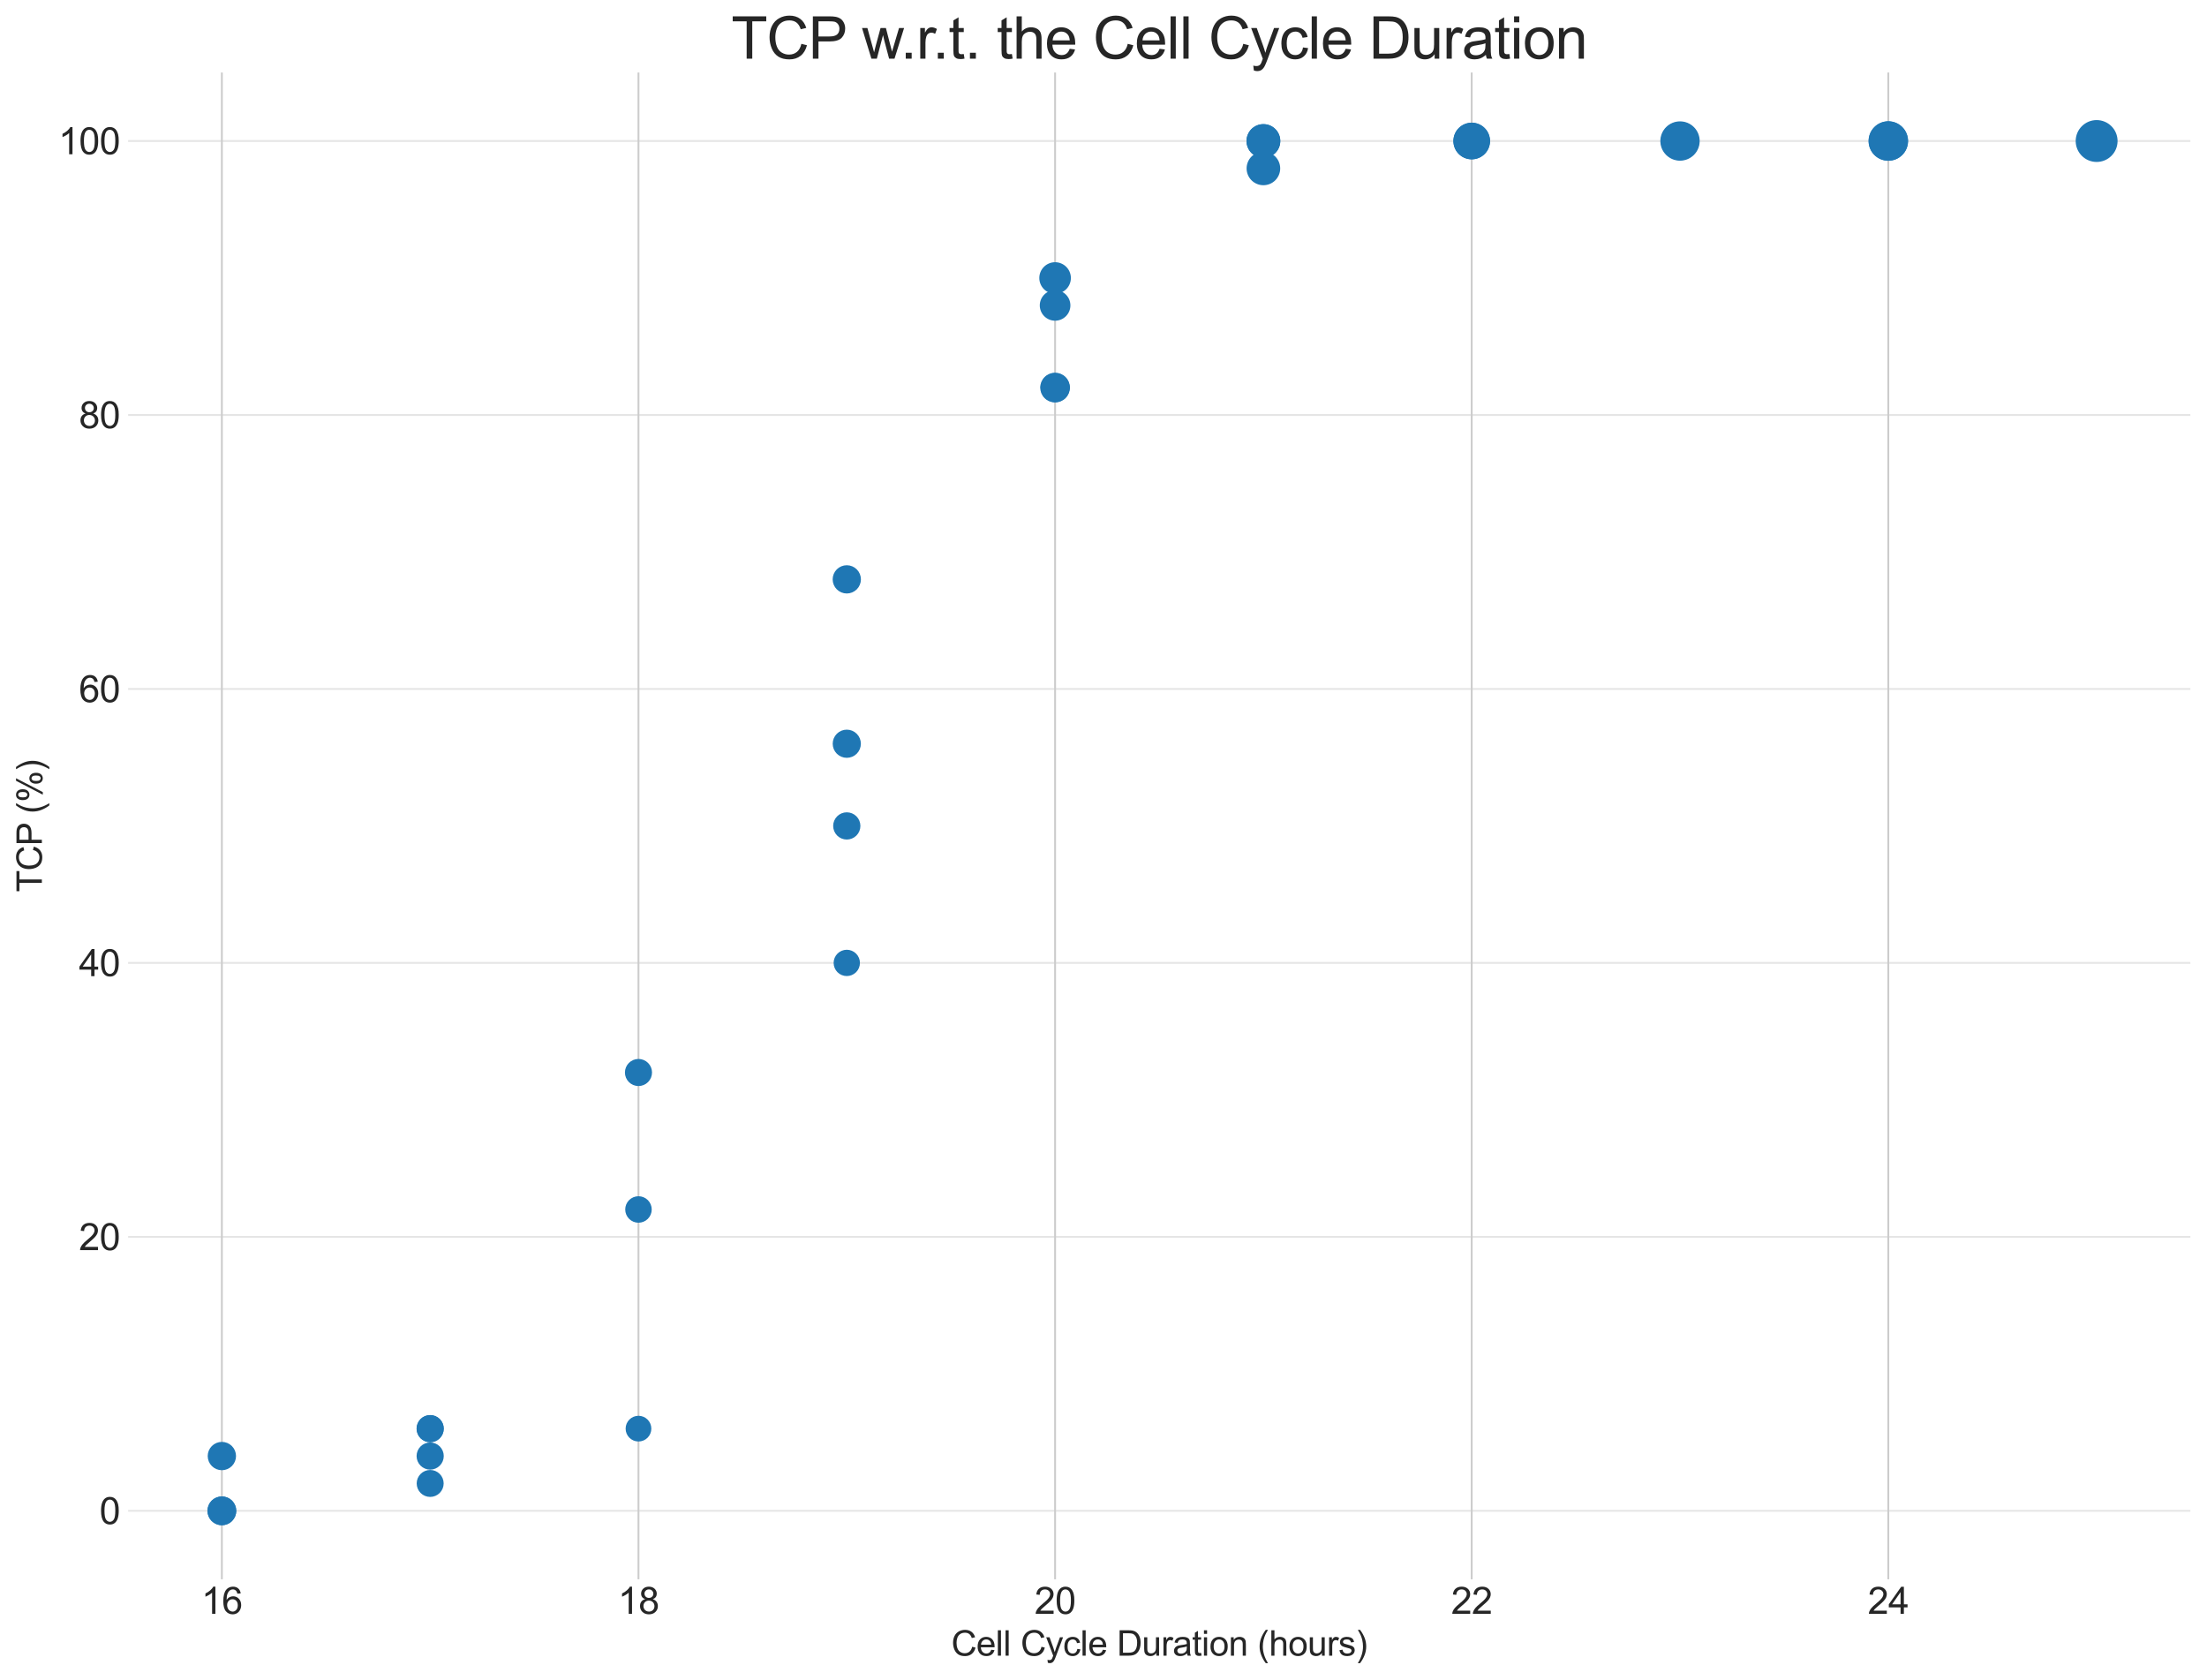 <?xml version="1.0" encoding="utf-8" standalone="no"?>
<!DOCTYPE svg PUBLIC "-//W3C//DTD SVG 1.1//EN"
  "http://www.w3.org/Graphics/SVG/1.1/DTD/svg11.dtd">
<svg xmlns:xlink="http://www.w3.org/1999/xlink" width="955.469pt" height="727.128pt" viewBox="0 0 955.469 727.128" xmlns="http://www.w3.org/2000/svg" version="1.1">
 <defs>
  <style type="text/css">*{stroke-linejoin: round; stroke-linecap: butt}</style>
 </defs>
 <g id="figure_1">
  <g id="patch_1">
   <path d="M 0 727.128 
L 955.469 727.128 
L 955.469 0 
L 0 0 
z
" style="fill: #ffffff"/>
  </g>
  <g id="axes_1">
   <g id="patch_2">
    <path d="M 55.469 683.719 
L 948.269 683.719 
L 948.269 31.399 
L 55.469 31.399 
z
" style="fill: #ffffff"/>
   </g>
   <g id="matplotlib.axis_1">
    <g id="xtick_1">
     <g id="line2d_1">
      <path d="M 96.051 683.719 
L 96.051 31.399 
" clip-path="url(#p9b04e975a0)" style="fill: none; stroke: #cccccc; stroke-width: 0.8; stroke-linecap: round"/>
     </g>
     <g id="line2d_2"/>
     <g id="text_1">
      <!-- 16 -->
      <g style="fill: #262626" transform="translate(87.153 698.672)scale(0.16 -0.16)">
       <defs>
        <path id="ArialMT-31" d="M 2384 0 
L 1822 0 
L 1822 3584 
Q 1619 3391 1289 3197 
Q 959 3003 697 2906 
L 697 3450 
Q 1169 3672 1522 3987 
Q 1875 4303 2022 4600 
L 2384 4600 
L 2384 0 
z
" transform="scale(0.016)"/>
        <path id="ArialMT-36" d="M 3184 3459 
L 2625 3416 
Q 2550 3747 2413 3897 
Q 2184 4138 1850 4138 
Q 1581 4138 1378 3988 
Q 1113 3794 959 3422 
Q 806 3050 800 2363 
Q 1003 2672 1297 2822 
Q 1591 2972 1913 2972 
Q 2475 2972 2870 2558 
Q 3266 2144 3266 1488 
Q 3266 1056 3080 686 
Q 2894 316 2569 119 
Q 2244 -78 1831 -78 
Q 1128 -78 684 439 
Q 241 956 241 2144 
Q 241 3472 731 4075 
Q 1159 4600 1884 4600 
Q 2425 4600 2770 4297 
Q 3116 3994 3184 3459 
z
M 888 1484 
Q 888 1194 1011 928 
Q 1134 663 1356 523 
Q 1578 384 1822 384 
Q 2178 384 2434 671 
Q 2691 959 2691 1453 
Q 2691 1928 2437 2201 
Q 2184 2475 1800 2475 
Q 1419 2475 1153 2201 
Q 888 1928 888 1484 
z
" transform="scale(0.016)"/>
       </defs>
       <use xlink:href="#ArialMT-31"/>
       <use xlink:href="#ArialMT-36" x="55.615"/>
      </g>
     </g>
    </g>
    <g id="xtick_2">
     <g id="line2d_3">
      <path d="M 276.415 683.719 
L 276.415 31.399 
" clip-path="url(#p9b04e975a0)" style="fill: none; stroke: #cccccc; stroke-width: 0.8; stroke-linecap: round"/>
     </g>
     <g id="line2d_4"/>
     <g id="text_2">
      <!-- 18 -->
      <g style="fill: #262626" transform="translate(267.517 698.672)scale(0.16 -0.16)">
       <defs>
        <path id="ArialMT-38" d="M 1131 2484 
Q 781 2613 612 2850 
Q 444 3088 444 3419 
Q 444 3919 803 4259 
Q 1163 4600 1759 4600 
Q 2359 4600 2725 4251 
Q 3091 3903 3091 3403 
Q 3091 3084 2923 2848 
Q 2756 2613 2416 2484 
Q 2838 2347 3058 2040 
Q 3278 1734 3278 1309 
Q 3278 722 2862 322 
Q 2447 -78 1769 -78 
Q 1091 -78 675 323 
Q 259 725 259 1325 
Q 259 1772 486 2073 
Q 713 2375 1131 2484 
z
M 1019 3438 
Q 1019 3113 1228 2906 
Q 1438 2700 1772 2700 
Q 2097 2700 2305 2904 
Q 2513 3109 2513 3406 
Q 2513 3716 2298 3927 
Q 2084 4138 1766 4138 
Q 1444 4138 1231 3931 
Q 1019 3725 1019 3438 
z
M 838 1322 
Q 838 1081 952 856 
Q 1066 631 1291 507 
Q 1516 384 1775 384 
Q 2178 384 2440 643 
Q 2703 903 2703 1303 
Q 2703 1709 2433 1975 
Q 2163 2241 1756 2241 
Q 1359 2241 1098 1978 
Q 838 1716 838 1322 
z
" transform="scale(0.016)"/>
       </defs>
       <use xlink:href="#ArialMT-31"/>
       <use xlink:href="#ArialMT-38" x="55.615"/>
      </g>
     </g>
    </g>
    <g id="xtick_3">
     <g id="line2d_5">
      <path d="M 456.778 683.719 
L 456.778 31.399 
" clip-path="url(#p9b04e975a0)" style="fill: none; stroke: #cccccc; stroke-width: 0.8; stroke-linecap: round"/>
     </g>
     <g id="line2d_6"/>
     <g id="text_3">
      <!-- 20 -->
      <g style="fill: #262626" transform="translate(447.881 698.672)scale(0.16 -0.16)">
       <defs>
        <path id="ArialMT-32" d="M 3222 541 
L 3222 0 
L 194 0 
Q 188 203 259 391 
Q 375 700 629 1000 
Q 884 1300 1366 1694 
Q 2113 2306 2375 2664 
Q 2638 3022 2638 3341 
Q 2638 3675 2398 3904 
Q 2159 4134 1775 4134 
Q 1369 4134 1125 3890 
Q 881 3647 878 3216 
L 300 3275 
Q 359 3922 746 4261 
Q 1134 4600 1788 4600 
Q 2447 4600 2831 4234 
Q 3216 3869 3216 3328 
Q 3216 3053 3103 2787 
Q 2991 2522 2730 2228 
Q 2469 1934 1863 1422 
Q 1356 997 1212 845 
Q 1069 694 975 541 
L 3222 541 
z
" transform="scale(0.016)"/>
        <path id="ArialMT-30" d="M 266 2259 
Q 266 3072 433 3567 
Q 600 4063 929 4331 
Q 1259 4600 1759 4600 
Q 2128 4600 2406 4451 
Q 2684 4303 2865 4023 
Q 3047 3744 3150 3342 
Q 3253 2941 3253 2259 
Q 3253 1453 3087 958 
Q 2922 463 2592 192 
Q 2263 -78 1759 -78 
Q 1097 -78 719 397 
Q 266 969 266 2259 
z
M 844 2259 
Q 844 1131 1108 757 
Q 1372 384 1759 384 
Q 2147 384 2411 759 
Q 2675 1134 2675 2259 
Q 2675 3391 2411 3762 
Q 2147 4134 1753 4134 
Q 1366 4134 1134 3806 
Q 844 3388 844 2259 
z
" transform="scale(0.016)"/>
       </defs>
       <use xlink:href="#ArialMT-32"/>
       <use xlink:href="#ArialMT-30" x="55.615"/>
      </g>
     </g>
    </g>
    <g id="xtick_4">
     <g id="line2d_7">
      <path d="M 637.142 683.719 
L 637.142 31.399 
" clip-path="url(#p9b04e975a0)" style="fill: none; stroke: #cccccc; stroke-width: 0.8; stroke-linecap: round"/>
     </g>
     <g id="line2d_8"/>
     <g id="text_4">
      <!-- 22 -->
      <g style="fill: #262626" transform="translate(628.244 698.672)scale(0.16 -0.16)">
       <use xlink:href="#ArialMT-32"/>
       <use xlink:href="#ArialMT-32" x="55.615"/>
      </g>
     </g>
    </g>
    <g id="xtick_5">
     <g id="line2d_9">
      <path d="M 817.505 683.719 
L 817.505 31.399 
" clip-path="url(#p9b04e975a0)" style="fill: none; stroke: #cccccc; stroke-width: 0.8; stroke-linecap: round"/>
     </g>
     <g id="line2d_10"/>
     <g id="text_5">
      <!-- 24 -->
      <g style="fill: #262626" transform="translate(808.608 698.672)scale(0.16 -0.16)">
       <defs>
        <path id="ArialMT-34" d="M 2069 0 
L 2069 1097 
L 81 1097 
L 81 1613 
L 2172 4581 
L 2631 4581 
L 2631 1613 
L 3250 1613 
L 3250 1097 
L 2631 1097 
L 2631 0 
L 2069 0 
z
M 2069 1613 
L 2069 3678 
L 634 1613 
L 2069 1613 
z
" transform="scale(0.016)"/>
       </defs>
       <use xlink:href="#ArialMT-32"/>
       <use xlink:href="#ArialMT-34" x="55.615"/>
      </g>
     </g>
    </g>
    <g id="text_6">
     <!-- Cell Cycle Duration (hours) -->
     <g style="fill: #262626" transform="translate(411.844 716.771)scale(0.15 -0.15)">
      <defs>
       <path id="ArialMT-43" d="M 3763 1606 
L 4369 1453 
Q 4178 706 3683 314 
Q 3188 -78 2472 -78 
Q 1731 -78 1267 223 
Q 803 525 561 1097 
Q 319 1669 319 2325 
Q 319 3041 592 3573 
Q 866 4106 1370 4382 
Q 1875 4659 2481 4659 
Q 3169 4659 3637 4309 
Q 4106 3959 4291 3325 
L 3694 3184 
Q 3534 3684 3231 3912 
Q 2928 4141 2469 4141 
Q 1941 4141 1586 3887 
Q 1231 3634 1087 3207 
Q 944 2781 944 2328 
Q 944 1744 1114 1308 
Q 1284 872 1643 656 
Q 2003 441 2422 441 
Q 2931 441 3284 734 
Q 3638 1028 3763 1606 
z
" transform="scale(0.016)"/>
       <path id="ArialMT-65" d="M 2694 1069 
L 3275 997 
Q 3138 488 2766 206 
Q 2394 -75 1816 -75 
Q 1088 -75 661 373 
Q 234 822 234 1631 
Q 234 2469 665 2931 
Q 1097 3394 1784 3394 
Q 2450 3394 2872 2941 
Q 3294 2488 3294 1666 
Q 3294 1616 3291 1516 
L 816 1516 
Q 847 969 1125 678 
Q 1403 388 1819 388 
Q 2128 388 2347 550 
Q 2566 713 2694 1069 
z
M 847 1978 
L 2700 1978 
Q 2663 2397 2488 2606 
Q 2219 2931 1791 2931 
Q 1403 2931 1139 2672 
Q 875 2413 847 1978 
z
" transform="scale(0.016)"/>
       <path id="ArialMT-6c" d="M 409 0 
L 409 4581 
L 972 4581 
L 972 0 
L 409 0 
z
" transform="scale(0.016)"/>
       <path id="ArialMT-20" transform="scale(0.016)"/>
       <path id="ArialMT-79" d="M 397 -1278 
L 334 -750 
Q 519 -800 656 -800 
Q 844 -800 956 -737 
Q 1069 -675 1141 -563 
Q 1194 -478 1313 -144 
Q 1328 -97 1363 -6 
L 103 3319 
L 709 3319 
L 1400 1397 
Q 1534 1031 1641 628 
Q 1738 1016 1872 1384 
L 2581 3319 
L 3144 3319 
L 1881 -56 
Q 1678 -603 1566 -809 
Q 1416 -1088 1222 -1217 
Q 1028 -1347 759 -1347 
Q 597 -1347 397 -1278 
z
" transform="scale(0.016)"/>
       <path id="ArialMT-63" d="M 2588 1216 
L 3141 1144 
Q 3050 572 2676 248 
Q 2303 -75 1759 -75 
Q 1078 -75 664 370 
Q 250 816 250 1647 
Q 250 2184 428 2587 
Q 606 2991 970 3192 
Q 1334 3394 1763 3394 
Q 2303 3394 2647 3120 
Q 2991 2847 3088 2344 
L 2541 2259 
Q 2463 2594 2264 2762 
Q 2066 2931 1784 2931 
Q 1359 2931 1093 2626 
Q 828 2322 828 1663 
Q 828 994 1084 691 
Q 1341 388 1753 388 
Q 2084 388 2306 591 
Q 2528 794 2588 1216 
z
" transform="scale(0.016)"/>
       <path id="ArialMT-44" d="M 494 0 
L 494 4581 
L 2072 4581 
Q 2606 4581 2888 4516 
Q 3281 4425 3559 4188 
Q 3922 3881 4101 3404 
Q 4281 2928 4281 2316 
Q 4281 1794 4159 1391 
Q 4038 988 3847 723 
Q 3656 459 3429 307 
Q 3203 156 2883 78 
Q 2563 0 2147 0 
L 494 0 
z
M 1100 541 
L 2078 541 
Q 2531 541 2789 625 
Q 3047 709 3200 863 
Q 3416 1078 3536 1442 
Q 3656 1806 3656 2325 
Q 3656 3044 3420 3430 
Q 3184 3816 2847 3947 
Q 2603 4041 2063 4041 
L 1100 4041 
L 1100 541 
z
" transform="scale(0.016)"/>
       <path id="ArialMT-75" d="M 2597 0 
L 2597 488 
Q 2209 -75 1544 -75 
Q 1250 -75 995 37 
Q 741 150 617 320 
Q 494 491 444 738 
Q 409 903 409 1263 
L 409 3319 
L 972 3319 
L 972 1478 
Q 972 1038 1006 884 
Q 1059 663 1231 536 
Q 1403 409 1656 409 
Q 1909 409 2131 539 
Q 2353 669 2445 892 
Q 2538 1116 2538 1541 
L 2538 3319 
L 3100 3319 
L 3100 0 
L 2597 0 
z
" transform="scale(0.016)"/>
       <path id="ArialMT-72" d="M 416 0 
L 416 3319 
L 922 3319 
L 922 2816 
Q 1116 3169 1280 3281 
Q 1444 3394 1641 3394 
Q 1925 3394 2219 3213 
L 2025 2691 
Q 1819 2813 1613 2813 
Q 1428 2813 1281 2702 
Q 1134 2591 1072 2394 
Q 978 2094 978 1738 
L 978 0 
L 416 0 
z
" transform="scale(0.016)"/>
       <path id="ArialMT-61" d="M 2588 409 
Q 2275 144 1986 34 
Q 1697 -75 1366 -75 
Q 819 -75 525 192 
Q 231 459 231 875 
Q 231 1119 342 1320 
Q 453 1522 633 1644 
Q 813 1766 1038 1828 
Q 1203 1872 1538 1913 
Q 2219 1994 2541 2106 
Q 2544 2222 2544 2253 
Q 2544 2597 2384 2738 
Q 2169 2928 1744 2928 
Q 1347 2928 1158 2789 
Q 969 2650 878 2297 
L 328 2372 
Q 403 2725 575 2942 
Q 747 3159 1072 3276 
Q 1397 3394 1825 3394 
Q 2250 3394 2515 3294 
Q 2781 3194 2906 3042 
Q 3031 2891 3081 2659 
Q 3109 2516 3109 2141 
L 3109 1391 
Q 3109 606 3145 398 
Q 3181 191 3288 0 
L 2700 0 
Q 2613 175 2588 409 
z
M 2541 1666 
Q 2234 1541 1622 1453 
Q 1275 1403 1131 1340 
Q 988 1278 909 1158 
Q 831 1038 831 891 
Q 831 666 1001 516 
Q 1172 366 1500 366 
Q 1825 366 2078 508 
Q 2331 650 2450 897 
Q 2541 1088 2541 1459 
L 2541 1666 
z
" transform="scale(0.016)"/>
       <path id="ArialMT-74" d="M 1650 503 
L 1731 6 
Q 1494 -44 1306 -44 
Q 1000 -44 831 53 
Q 663 150 594 308 
Q 525 466 525 972 
L 525 2881 
L 113 2881 
L 113 3319 
L 525 3319 
L 525 4141 
L 1084 4478 
L 1084 3319 
L 1650 3319 
L 1650 2881 
L 1084 2881 
L 1084 941 
Q 1084 700 1114 631 
Q 1144 563 1211 522 
Q 1278 481 1403 481 
Q 1497 481 1650 503 
z
" transform="scale(0.016)"/>
       <path id="ArialMT-69" d="M 425 3934 
L 425 4581 
L 988 4581 
L 988 3934 
L 425 3934 
z
M 425 0 
L 425 3319 
L 988 3319 
L 988 0 
L 425 0 
z
" transform="scale(0.016)"/>
       <path id="ArialMT-6f" d="M 213 1659 
Q 213 2581 725 3025 
Q 1153 3394 1769 3394 
Q 2453 3394 2887 2945 
Q 3322 2497 3322 1706 
Q 3322 1066 3130 698 
Q 2938 331 2570 128 
Q 2203 -75 1769 -75 
Q 1072 -75 642 372 
Q 213 819 213 1659 
z
M 791 1659 
Q 791 1022 1069 705 
Q 1347 388 1769 388 
Q 2188 388 2466 706 
Q 2744 1025 2744 1678 
Q 2744 2294 2464 2611 
Q 2184 2928 1769 2928 
Q 1347 2928 1069 2612 
Q 791 2297 791 1659 
z
" transform="scale(0.016)"/>
       <path id="ArialMT-6e" d="M 422 0 
L 422 3319 
L 928 3319 
L 928 2847 
Q 1294 3394 1984 3394 
Q 2284 3394 2536 3286 
Q 2788 3178 2913 3003 
Q 3038 2828 3088 2588 
Q 3119 2431 3119 2041 
L 3119 0 
L 2556 0 
L 2556 2019 
Q 2556 2363 2490 2533 
Q 2425 2703 2258 2804 
Q 2091 2906 1866 2906 
Q 1506 2906 1245 2678 
Q 984 2450 984 1813 
L 984 0 
L 422 0 
z
" transform="scale(0.016)"/>
       <path id="ArialMT-28" d="M 1497 -1347 
Q 1031 -759 709 28 
Q 388 816 388 1659 
Q 388 2403 628 3084 
Q 909 3875 1497 4659 
L 1900 4659 
Q 1522 4009 1400 3731 
Q 1209 3300 1100 2831 
Q 966 2247 966 1656 
Q 966 153 1900 -1347 
L 1497 -1347 
z
" transform="scale(0.016)"/>
       <path id="ArialMT-68" d="M 422 0 
L 422 4581 
L 984 4581 
L 984 2938 
Q 1378 3394 1978 3394 
Q 2347 3394 2619 3248 
Q 2891 3103 3008 2847 
Q 3125 2591 3125 2103 
L 3125 0 
L 2563 0 
L 2563 2103 
Q 2563 2525 2380 2717 
Q 2197 2909 1863 2909 
Q 1613 2909 1392 2779 
Q 1172 2650 1078 2428 
Q 984 2206 984 1816 
L 984 0 
L 422 0 
z
" transform="scale(0.016)"/>
       <path id="ArialMT-73" d="M 197 991 
L 753 1078 
Q 800 744 1014 566 
Q 1228 388 1613 388 
Q 2000 388 2187 545 
Q 2375 703 2375 916 
Q 2375 1106 2209 1216 
Q 2094 1291 1634 1406 
Q 1016 1563 777 1677 
Q 538 1791 414 1992 
Q 291 2194 291 2438 
Q 291 2659 392 2848 
Q 494 3038 669 3163 
Q 800 3259 1026 3326 
Q 1253 3394 1513 3394 
Q 1903 3394 2198 3281 
Q 2494 3169 2634 2976 
Q 2775 2784 2828 2463 
L 2278 2388 
Q 2241 2644 2061 2787 
Q 1881 2931 1553 2931 
Q 1166 2931 1000 2803 
Q 834 2675 834 2503 
Q 834 2394 903 2306 
Q 972 2216 1119 2156 
Q 1203 2125 1616 2013 
Q 2213 1853 2448 1751 
Q 2684 1650 2818 1456 
Q 2953 1263 2953 975 
Q 2953 694 2789 445 
Q 2625 197 2315 61 
Q 2006 -75 1616 -75 
Q 969 -75 630 194 
Q 291 463 197 991 
z
" transform="scale(0.016)"/>
       <path id="ArialMT-29" d="M 791 -1347 
L 388 -1347 
Q 1322 153 1322 1656 
Q 1322 2244 1188 2822 
Q 1081 3291 891 3722 
Q 769 4003 388 4659 
L 791 4659 
Q 1378 3875 1659 3084 
Q 1900 2403 1900 1659 
Q 1900 816 1576 28 
Q 1253 -759 791 -1347 
z
" transform="scale(0.016)"/>
      </defs>
      <use xlink:href="#ArialMT-43"/>
      <use xlink:href="#ArialMT-65" x="72.217"/>
      <use xlink:href="#ArialMT-6c" x="127.832"/>
      <use xlink:href="#ArialMT-6c" x="150.049"/>
      <use xlink:href="#ArialMT-20" x="172.266"/>
      <use xlink:href="#ArialMT-43" x="200.049"/>
      <use xlink:href="#ArialMT-79" x="272.266"/>
      <use xlink:href="#ArialMT-63" x="322.266"/>
      <use xlink:href="#ArialMT-6c" x="372.266"/>
      <use xlink:href="#ArialMT-65" x="394.482"/>
      <use xlink:href="#ArialMT-20" x="450.098"/>
      <use xlink:href="#ArialMT-44" x="477.881"/>
      <use xlink:href="#ArialMT-75" x="550.098"/>
      <use xlink:href="#ArialMT-72" x="605.713"/>
      <use xlink:href="#ArialMT-61" x="639.014"/>
      <use xlink:href="#ArialMT-74" x="694.629"/>
      <use xlink:href="#ArialMT-69" x="722.412"/>
      <use xlink:href="#ArialMT-6f" x="744.629"/>
      <use xlink:href="#ArialMT-6e" x="800.244"/>
      <use xlink:href="#ArialMT-20" x="855.859"/>
      <use xlink:href="#ArialMT-28" x="883.643"/>
      <use xlink:href="#ArialMT-68" x="916.943"/>
      <use xlink:href="#ArialMT-6f" x="972.559"/>
      <use xlink:href="#ArialMT-75" x="1028.174"/>
      <use xlink:href="#ArialMT-72" x="1083.789"/>
      <use xlink:href="#ArialMT-73" x="1117.09"/>
      <use xlink:href="#ArialMT-29" x="1167.09"/>
     </g>
    </g>
   </g>
   <g id="matplotlib.axis_2">
    <g id="ytick_1">
     <g id="line2d_11">
      <path d="M 55.469 654.068 
L 948.269 654.068 
" clip-path="url(#p9b04e975a0)" style="fill: none; stroke: #cccccc; stroke-opacity: 0.5; stroke-width: 0.8; stroke-linecap: round"/>
     </g>
     <g id="line2d_12"/>
     <g id="text_7">
      <!-- 0 -->
      <g style="fill: #262626" transform="translate(43.072 659.795)scale(0.16 -0.16)">
       <use xlink:href="#ArialMT-30"/>
      </g>
     </g>
    </g>
    <g id="ytick_2">
     <g id="line2d_13">
      <path d="M 55.469 535.465 
L 948.269 535.465 
" clip-path="url(#p9b04e975a0)" style="fill: none; stroke: #cccccc; stroke-opacity: 0.5; stroke-width: 0.8; stroke-linecap: round"/>
     </g>
     <g id="line2d_14"/>
     <g id="text_8">
      <!-- 20 -->
      <g style="fill: #262626" transform="translate(34.174 541.191)scale(0.16 -0.16)">
       <use xlink:href="#ArialMT-32"/>
       <use xlink:href="#ArialMT-30" x="55.615"/>
      </g>
     </g>
    </g>
    <g id="ytick_3">
     <g id="line2d_15">
      <path d="M 55.469 416.861 
L 948.269 416.861 
" clip-path="url(#p9b04e975a0)" style="fill: none; stroke: #cccccc; stroke-opacity: 0.5; stroke-width: 0.8; stroke-linecap: round"/>
     </g>
     <g id="line2d_16"/>
     <g id="text_9">
      <!-- 40 -->
      <g style="fill: #262626" transform="translate(34.174 422.587)scale(0.16 -0.16)">
       <use xlink:href="#ArialMT-34"/>
       <use xlink:href="#ArialMT-30" x="55.615"/>
      </g>
     </g>
    </g>
    <g id="ytick_4">
     <g id="line2d_17">
      <path d="M 55.469 298.257 
L 948.269 298.257 
" clip-path="url(#p9b04e975a0)" style="fill: none; stroke: #cccccc; stroke-opacity: 0.5; stroke-width: 0.8; stroke-linecap: round"/>
     </g>
     <g id="line2d_18"/>
     <g id="text_10">
      <!-- 60 -->
      <g style="fill: #262626" transform="translate(34.174 303.984)scale(0.16 -0.16)">
       <use xlink:href="#ArialMT-36"/>
       <use xlink:href="#ArialMT-30" x="55.615"/>
      </g>
     </g>
    </g>
    <g id="ytick_5">
     <g id="line2d_19">
      <path d="M 55.469 179.654 
L 948.269 179.654 
" clip-path="url(#p9b04e975a0)" style="fill: none; stroke: #cccccc; stroke-opacity: 0.5; stroke-width: 0.8; stroke-linecap: round"/>
     </g>
     <g id="line2d_20"/>
     <g id="text_11">
      <!-- 80 -->
      <g style="fill: #262626" transform="translate(34.174 185.38)scale(0.16 -0.16)">
       <use xlink:href="#ArialMT-38"/>
       <use xlink:href="#ArialMT-30" x="55.615"/>
      </g>
     </g>
    </g>
    <g id="ytick_6">
     <g id="line2d_21">
      <path d="M 55.469 61.05 
L 948.269 61.05 
" clip-path="url(#p9b04e975a0)" style="fill: none; stroke: #cccccc; stroke-opacity: 0.5; stroke-width: 0.8; stroke-linecap: round"/>
     </g>
     <g id="line2d_22"/>
     <g id="text_12">
      <!-- 100 -->
      <g style="fill: #262626" transform="translate(25.277 66.776)scale(0.16 -0.16)">
       <use xlink:href="#ArialMT-31"/>
       <use xlink:href="#ArialMT-30" x="55.615"/>
       <use xlink:href="#ArialMT-30" x="111.23"/>
      </g>
     </g>
    </g>
    <g id="text_13">
     <!-- TCP (%) -->
     <g style="fill: #262626" transform="translate(18.12 386.175)rotate(-90)scale(0.15 -0.15)">
      <defs>
       <path id="ArialMT-54" d="M 1659 0 
L 1659 4041 
L 150 4041 
L 150 4581 
L 3781 4581 
L 3781 4041 
L 2266 4041 
L 2266 0 
L 1659 0 
z
" transform="scale(0.016)"/>
       <path id="ArialMT-50" d="M 494 0 
L 494 4581 
L 2222 4581 
Q 2678 4581 2919 4538 
Q 3256 4481 3484 4323 
Q 3713 4166 3852 3881 
Q 3991 3597 3991 3256 
Q 3991 2672 3619 2267 
Q 3247 1863 2275 1863 
L 1100 1863 
L 1100 0 
L 494 0 
z
M 1100 2403 
L 2284 2403 
Q 2872 2403 3119 2622 
Q 3366 2841 3366 3238 
Q 3366 3525 3220 3729 
Q 3075 3934 2838 4000 
Q 2684 4041 2272 4041 
L 1100 4041 
L 1100 2403 
z
" transform="scale(0.016)"/>
       <path id="ArialMT-25" d="M 372 3481 
Q 372 3972 619 4315 
Q 866 4659 1334 4659 
Q 1766 4659 2048 4351 
Q 2331 4044 2331 3447 
Q 2331 2866 2045 2552 
Q 1759 2238 1341 2238 
Q 925 2238 648 2547 
Q 372 2856 372 3481 
z
M 1350 4272 
Q 1141 4272 1002 4090 
Q 863 3909 863 3425 
Q 863 2984 1003 2804 
Q 1144 2625 1350 2625 
Q 1563 2625 1702 2806 
Q 1841 2988 1841 3469 
Q 1841 3913 1700 4092 
Q 1559 4272 1350 4272 
z
M 1353 -169 
L 3859 4659 
L 4316 4659 
L 1819 -169 
L 1353 -169 
z
M 3334 1075 
Q 3334 1569 3581 1911 
Q 3828 2253 4300 2253 
Q 4731 2253 5014 1945 
Q 5297 1638 5297 1041 
Q 5297 459 5011 145 
Q 4725 -169 4303 -169 
Q 3888 -169 3611 142 
Q 3334 453 3334 1075 
z
M 4316 1866 
Q 4103 1866 3964 1684 
Q 3825 1503 3825 1019 
Q 3825 581 3965 400 
Q 4106 219 4313 219 
Q 4528 219 4667 400 
Q 4806 581 4806 1063 
Q 4806 1506 4665 1686 
Q 4525 1866 4316 1866 
z
" transform="scale(0.016)"/>
      </defs>
      <use xlink:href="#ArialMT-54"/>
      <use xlink:href="#ArialMT-43" x="61.084"/>
      <use xlink:href="#ArialMT-50" x="133.301"/>
      <use xlink:href="#ArialMT-20" x="198.25"/>
      <use xlink:href="#ArialMT-28" x="226.033"/>
      <use xlink:href="#ArialMT-25" x="259.334"/>
      <use xlink:href="#ArialMT-29" x="348.25"/>
     </g>
    </g>
   </g>
   <g id="PathCollection_1">
    <path d="M 96.051 659.758 
C 97.56 659.758 99.007 659.158 100.074 658.091 
C 101.141 657.024 101.74 655.577 101.74 654.068 
C 101.74 652.559 101.141 651.112 100.074 650.045 
C 99.007 648.978 97.56 648.379 96.051 648.379 
C 94.542 648.379 93.095 648.978 92.028 650.045 
C 90.961 651.112 90.361 652.559 90.361 654.068 
C 90.361 655.577 90.961 657.024 92.028 658.091 
C 93.095 659.158 94.542 659.758 96.051 659.758 
z
" clip-path="url(#p9b04e975a0)" style="fill: #1f77b4; stroke: #1f77b4"/>
    <path d="M 186.233 623.834 
C 187.651 623.834 189.011 623.27 190.013 622.268 
C 191.016 621.265 191.579 619.905 191.579 618.487 
C 191.579 617.069 191.016 615.709 190.013 614.707 
C 189.011 613.704 187.651 613.141 186.233 613.141 
C 184.815 613.141 183.455 613.704 182.452 614.707 
C 181.449 615.709 180.886 617.069 180.886 618.487 
C 180.886 619.905 181.449 621.265 182.452 622.268 
C 183.455 623.27 184.815 623.834 186.233 623.834 
z
" clip-path="url(#p9b04e975a0)" style="fill: #1f77b4; stroke: #1f77b4"/>
    <path d="M 96.051 659.834 
C 97.58 659.834 99.046 659.226 100.127 658.145 
C 101.209 657.064 101.816 655.597 101.816 654.068 
C 101.816 652.539 101.209 651.073 100.127 649.992 
C 99.046 648.911 97.58 648.303 96.051 648.303 
C 94.522 648.303 93.055 648.911 91.974 649.992 
C 90.893 651.073 90.286 652.539 90.286 654.068 
C 90.286 655.597 90.893 657.064 91.974 658.145 
C 93.055 659.226 94.522 659.834 96.051 659.834 
z
" clip-path="url(#p9b04e975a0)" style="fill: #1f77b4; stroke: #1f77b4"/>
    <path d="M 186.233 635.731 
C 187.66 635.731 189.03 635.164 190.04 634.154 
C 191.049 633.145 191.616 631.775 191.616 630.348 
C 191.616 628.92 191.049 627.55 190.04 626.541 
C 189.03 625.531 187.66 624.964 186.233 624.964 
C 184.805 624.964 183.435 625.531 182.426 626.541 
C 181.416 627.55 180.849 628.92 180.849 630.348 
C 180.849 631.775 181.416 633.145 182.426 634.154 
C 183.435 635.164 184.805 635.731 186.233 635.731 
z
" clip-path="url(#p9b04e975a0)" style="fill: #1f77b4; stroke: #1f77b4"/>
    <path d="M 96.051 635.978 
C 97.544 635.978 98.976 635.385 100.032 634.329 
C 101.088 633.273 101.681 631.841 101.681 630.348 
C 101.681 628.854 101.088 627.422 100.032 626.366 
C 98.976 625.311 97.544 624.717 96.051 624.717 
C 94.558 624.717 93.125 625.311 92.07 626.366 
C 91.014 627.422 90.421 628.854 90.421 630.348 
C 90.421 631.841 91.014 633.273 92.07 634.329 
C 93.125 635.385 94.558 635.978 96.051 635.978 
z
" clip-path="url(#p9b04e975a0)" style="fill: #1f77b4; stroke: #1f77b4"/>
    <path d="M 186.233 623.887 
C 187.665 623.887 189.039 623.318 190.051 622.306 
C 191.064 621.293 191.633 619.919 191.633 618.487 
C 191.633 617.055 191.064 615.681 190.051 614.669 
C 189.039 613.656 187.665 613.087 186.233 613.087 
C 184.801 613.087 183.427 613.656 182.414 614.669 
C 181.402 615.681 180.833 617.055 180.833 618.487 
C 180.833 619.919 181.402 621.293 182.414 622.306 
C 183.427 623.318 184.801 623.887 186.233 623.887 
z
" clip-path="url(#p9b04e975a0)" style="fill: #1f77b4; stroke: #1f77b4"/>
    <path d="M 727.324 68.628 
C 729.333 68.628 731.261 67.83 732.682 66.408 
C 734.103 64.987 734.901 63.06 734.901 61.05 
C 734.901 59.04 734.103 57.113 732.682 55.692 
C 731.261 54.271 729.333 53.472 727.324 53.472 
C 725.314 53.472 723.386 54.271 721.965 55.692 
C 720.544 57.113 719.746 59.04 719.746 61.05 
C 719.746 63.06 720.544 64.987 721.965 66.408 
C 723.386 67.83 725.314 68.628 727.324 68.628 
z
" clip-path="url(#p9b04e975a0)" style="fill: #1f77b4; stroke: #1f77b4"/>
    <path d="M 817.505 69.059 
C 819.629 69.059 821.667 68.215 823.169 66.713 
C 824.67 65.211 825.514 63.174 825.514 61.05 
C 825.514 58.926 824.67 56.889 823.169 55.387 
C 821.667 53.885 819.629 53.041 817.505 53.041 
C 815.381 53.041 813.344 53.885 811.842 55.387 
C 810.34 56.889 809.497 58.926 809.497 61.05 
C 809.497 63.174 810.34 65.211 811.842 66.713 
C 813.344 68.215 815.381 69.059 817.505 69.059 
z
" clip-path="url(#p9b04e975a0)" style="fill: #1f77b4; stroke: #1f77b4"/>
    <path d="M 907.687 69.615 
C 909.959 69.615 912.137 68.713 913.744 67.106 
C 915.35 65.5 916.252 63.322 916.252 61.05 
C 916.252 58.779 915.35 56.6 913.744 54.994 
C 912.137 53.388 909.959 52.485 907.687 52.485 
C 905.416 52.485 903.237 53.388 901.631 54.994 
C 900.025 56.6 899.122 58.779 899.122 61.05 
C 899.122 63.322 900.025 65.5 901.631 67.106 
C 903.237 68.713 905.416 69.615 907.687 69.615 
z
" clip-path="url(#p9b04e975a0)" style="fill: #1f77b4; stroke: #1f77b4"/>
    <path d="M 546.96 67.719 
C 548.729 67.719 550.425 67.017 551.676 65.766 
C 552.926 64.515 553.629 62.819 553.629 61.05 
C 553.629 59.281 552.926 57.585 551.676 56.334 
C 550.425 55.084 548.729 54.381 546.96 54.381 
C 545.191 54.381 543.495 55.084 542.244 56.334 
C 540.994 57.585 540.291 59.281 540.291 61.05 
C 540.291 62.819 540.994 64.515 542.244 65.766 
C 543.495 67.017 545.191 67.719 546.96 67.719 
z
" clip-path="url(#p9b04e975a0)" style="fill: #1f77b4; stroke: #1f77b4"/>
    <path d="M 637.142 68.502 
C 639.118 68.502 641.013 67.717 642.411 66.319 
C 643.808 64.922 644.593 63.026 644.593 61.05 
C 644.593 59.074 643.808 57.178 642.411 55.781 
C 641.013 54.384 639.118 53.599 637.142 53.599 
C 635.166 53.599 633.27 54.384 631.873 55.781 
C 630.475 57.178 629.69 59.074 629.69 61.05 
C 629.69 63.026 630.475 64.922 631.873 66.319 
C 633.27 67.717 635.166 68.502 637.142 68.502 
z
" clip-path="url(#p9b04e975a0)" style="fill: #1f77b4; stroke: #1f77b4"/>
    <path d="M 727.324 69.059 
C 729.448 69.059 731.485 68.215 732.987 66.713 
C 734.489 65.211 735.332 63.174 735.332 61.05 
C 735.332 58.926 734.489 56.889 732.987 55.387 
C 731.485 53.885 729.448 53.041 727.324 53.041 
C 725.2 53.041 723.162 53.885 721.66 55.387 
C 720.159 56.889 719.315 58.926 719.315 61.05 
C 719.315 63.174 720.159 65.211 721.66 66.713 
C 723.162 68.215 725.2 69.059 727.324 69.059 
z
" clip-path="url(#p9b04e975a0)" style="fill: #1f77b4; stroke: #1f77b4"/>
    <path d="M 637.142 68.307 
C 639.066 68.307 640.912 67.542 642.273 66.182 
C 643.634 64.821 644.399 62.975 644.399 61.05 
C 644.399 59.126 643.634 57.28 642.273 55.919 
C 640.912 54.558 639.066 53.793 637.142 53.793 
C 635.217 53.793 633.371 54.558 632.01 55.919 
C 630.65 57.28 629.885 59.126 629.885 61.05 
C 629.885 62.975 630.65 64.821 632.01 66.182 
C 633.371 67.542 635.217 68.307 637.142 68.307 
z
" clip-path="url(#p9b04e975a0)" style="fill: #1f77b4; stroke: #1f77b4"/>
    <path d="M 727.324 68.823 
C 729.385 68.823 731.362 68.004 732.82 66.547 
C 734.278 65.089 735.097 63.112 735.097 61.05 
C 735.097 58.989 734.278 57.011 732.82 55.554 
C 731.362 54.096 729.385 53.277 727.324 53.277 
C 725.262 53.277 723.285 54.096 721.827 55.554 
C 720.37 57.011 719.55 58.989 719.55 61.05 
C 719.55 63.112 720.37 65.089 721.827 66.547 
C 723.285 68.004 725.262 68.823 727.324 68.823 
z
" clip-path="url(#p9b04e975a0)" style="fill: #1f77b4; stroke: #1f77b4"/>
    <path d="M 817.505 69.109 
C 819.643 69.109 821.693 68.26 823.204 66.748 
C 824.715 65.237 825.564 63.187 825.564 61.05 
C 825.564 58.913 824.715 56.863 823.204 55.352 
C 821.693 53.841 819.643 52.991 817.505 52.991 
C 815.368 52.991 813.318 53.841 811.807 55.352 
C 810.296 56.863 809.447 58.913 809.447 61.05 
C 809.447 63.187 810.296 65.237 811.807 66.748 
C 813.318 68.26 815.368 69.109 817.505 69.109 
z
" clip-path="url(#p9b04e975a0)" style="fill: #1f77b4; stroke: #1f77b4"/>
    <path d="M 276.415 528.84 
C 277.803 528.84 279.135 528.288 280.117 527.306 
C 281.099 526.325 281.65 524.993 281.65 523.604 
C 281.65 522.216 281.099 520.884 280.117 519.902 
C 279.135 518.92 277.803 518.369 276.415 518.369 
C 275.026 518.369 273.694 518.92 272.712 519.902 
C 271.731 520.884 271.179 522.216 271.179 523.604 
C 271.179 524.993 271.731 526.325 272.712 527.306 
C 273.694 528.288 275.026 528.84 276.415 528.84 
z
" clip-path="url(#p9b04e975a0)" style="fill: #1f77b4; stroke: #1f77b4"/>
    <path d="M 366.596 422.056 
C 367.974 422.056 369.295 421.509 370.27 420.534 
C 371.244 419.56 371.791 418.239 371.791 416.861 
C 371.791 415.483 371.244 414.162 370.27 413.188 
C 369.295 412.214 367.974 411.666 366.596 411.666 
C 365.219 411.666 363.897 412.214 362.923 413.188 
C 361.949 414.162 361.402 415.483 361.402 416.861 
C 361.402 418.239 361.949 419.56 362.923 420.534 
C 363.897 421.509 365.219 422.056 366.596 422.056 
z
" clip-path="url(#p9b04e975a0)" style="fill: #1f77b4; stroke: #1f77b4"/>
    <path d="M 456.778 173.572 
C 458.311 173.572 459.78 172.963 460.864 171.879 
C 461.947 170.796 462.556 169.326 462.556 167.793 
C 462.556 166.261 461.947 164.791 460.864 163.708 
C 459.78 162.624 458.311 162.015 456.778 162.015 
C 455.246 162.015 453.776 162.624 452.692 163.708 
C 451.609 164.791 451 166.261 451 167.793 
C 451 169.326 451.609 170.796 452.692 171.879 
C 453.776 172.963 455.246 173.572 456.778 173.572 
z
" clip-path="url(#p9b04e975a0)" style="fill: #1f77b4; stroke: #1f77b4"/>
    <path d="M 546.96 67.839 
C 548.76 67.839 550.487 67.124 551.761 65.851 
C 553.034 64.578 553.749 62.851 553.749 61.05 
C 553.749 59.25 553.034 57.523 551.761 56.25 
C 550.487 54.976 548.76 54.261 546.96 54.261 
C 545.159 54.261 543.433 54.976 542.159 56.25 
C 540.886 57.523 540.171 59.25 540.171 61.05 
C 540.171 62.851 540.886 64.578 542.159 65.851 
C 543.433 67.124 545.159 67.839 546.96 67.839 
z
" clip-path="url(#p9b04e975a0)" style="fill: #1f77b4; stroke: #1f77b4"/>
    <path d="M 186.233 647.547 
C 187.649 647.547 189.007 646.985 190.008 645.983 
C 191.009 644.982 191.572 643.624 191.572 642.208 
C 191.572 640.792 191.009 639.434 190.008 638.433 
C 189.007 637.431 187.649 636.869 186.233 636.869 
C 184.817 636.869 183.459 637.431 182.457 638.433 
C 181.456 639.434 180.893 640.792 180.893 642.208 
C 180.893 643.624 181.456 644.982 182.457 645.983 
C 183.459 646.985 184.817 647.547 186.233 647.547 
z
" clip-path="url(#p9b04e975a0)" style="fill: #1f77b4; stroke: #1f77b4"/>
    <path d="M 276.415 469.667 
C 277.837 469.667 279.202 469.102 280.208 468.096 
C 281.214 467.09 281.779 465.725 281.779 464.302 
C 281.779 462.88 281.214 461.515 280.208 460.509 
C 279.202 459.503 277.837 458.938 276.415 458.938 
C 274.992 458.938 273.627 459.503 272.621 460.509 
C 271.615 461.515 271.05 462.88 271.05 464.302 
C 271.05 465.725 271.615 467.09 272.621 468.096 
C 273.627 469.102 274.992 469.667 276.415 469.667 
z
" clip-path="url(#p9b04e975a0)" style="fill: #1f77b4; stroke: #1f77b4"/>
    <path d="M 366.596 327.576 
C 368.081 327.576 369.505 326.986 370.555 325.937 
C 371.605 324.887 372.194 323.463 372.194 321.978 
C 372.194 320.494 371.605 319.07 370.555 318.02 
C 369.505 316.97 368.081 316.38 366.596 316.38 
C 365.112 316.38 363.688 316.97 362.638 318.02 
C 361.588 319.07 360.998 320.494 360.998 321.978 
C 360.998 323.463 361.588 324.887 362.638 325.937 
C 363.688 326.986 365.112 327.576 366.596 327.576 
z
" clip-path="url(#p9b04e975a0)" style="fill: #1f77b4; stroke: #1f77b4"/>
    <path d="M 276.415 623.551 
C 277.758 623.551 279.046 623.018 279.995 622.068 
C 280.945 621.118 281.479 619.83 281.479 618.487 
C 281.479 617.144 280.945 615.856 279.995 614.906 
C 279.046 613.957 277.758 613.423 276.415 613.423 
C 275.072 613.423 273.783 613.957 272.834 614.906 
C 271.884 615.856 271.351 617.144 271.351 618.487 
C 271.351 619.83 271.884 621.118 272.834 622.068 
C 273.783 623.018 275.072 623.551 276.415 623.551 
z
" clip-path="url(#p9b04e975a0)" style="fill: #1f77b4; stroke: #1f77b4"/>
    <path d="M 366.596 362.953 
C 368.027 362.953 369.399 362.385 370.411 361.373 
C 371.422 360.362 371.99 358.99 371.99 357.559 
C 371.99 356.129 371.422 354.757 370.411 353.745 
C 369.399 352.733 368.027 352.165 366.596 352.165 
C 365.166 352.165 363.794 352.733 362.782 353.745 
C 361.771 354.757 361.202 356.129 361.202 357.559 
C 361.202 358.99 361.771 360.362 362.782 361.373 
C 363.794 362.385 365.166 362.953 366.596 362.953 
z
" clip-path="url(#p9b04e975a0)" style="fill: #1f77b4; stroke: #1f77b4"/>
    <path d="M 456.778 126.686 
C 458.458 126.686 460.069 126.019 461.257 124.831 
C 462.445 123.643 463.113 122.032 463.113 120.352 
C 463.113 118.672 462.445 117.061 461.257 115.873 
C 460.069 114.685 458.458 114.017 456.778 114.017 
C 455.098 114.017 453.487 114.685 452.299 115.873 
C 451.111 117.061 450.444 118.672 450.444 120.352 
C 450.444 122.032 451.111 123.643 452.299 124.831 
C 453.487 126.019 455.098 126.686 456.778 126.686 
z
" clip-path="url(#p9b04e975a0)" style="fill: #1f77b4; stroke: #1f77b4"/>
    <path d="M 546.96 67.439 
C 548.654 67.439 550.279 66.766 551.478 65.568 
C 552.676 64.37 553.349 62.744 553.349 61.05 
C 553.349 59.356 552.676 57.731 551.478 56.533 
C 550.279 55.334 548.654 54.661 546.96 54.661 
C 545.266 54.661 543.64 55.334 542.442 56.533 
C 541.244 57.731 540.571 59.356 540.571 61.05 
C 540.571 62.744 541.244 64.37 542.442 65.568 
C 543.64 66.766 545.266 67.439 546.96 67.439 
z
" clip-path="url(#p9b04e975a0)" style="fill: #1f77b4; stroke: #1f77b4"/>
    <path d="M 637.142 68.172 
C 639.03 68.172 640.842 67.421 642.177 66.086 
C 643.513 64.75 644.263 62.939 644.263 61.05 
C 644.263 59.162 643.513 57.35 642.177 56.015 
C 640.842 54.679 639.03 53.929 637.142 53.929 
C 635.253 53.929 633.442 54.679 632.106 56.015 
C 630.771 57.35 630.02 59.162 630.02 61.05 
C 630.02 62.939 630.771 64.75 632.106 66.086 
C 633.442 67.421 635.253 68.172 637.142 68.172 
z
" clip-path="url(#p9b04e975a0)" style="fill: #1f77b4; stroke: #1f77b4"/>
    <path d="M 727.324 68.709 
C 729.355 68.709 731.303 67.902 732.739 66.465 
C 734.175 65.029 734.982 63.081 734.982 61.05 
C 734.982 59.019 734.175 57.071 732.739 55.635 
C 731.303 54.199 729.355 53.392 727.324 53.392 
C 725.293 53.392 723.344 54.199 721.908 55.635 
C 720.472 57.071 719.665 59.019 719.665 61.05 
C 719.665 63.081 720.472 65.029 721.908 66.465 
C 723.344 67.902 725.293 68.709 727.324 68.709 
z
" clip-path="url(#p9b04e975a0)" style="fill: #1f77b4; stroke: #1f77b4"/>
    <path d="M 366.596 256.433 
C 368.086 256.433 369.515 255.841 370.568 254.788 
C 371.621 253.734 372.213 252.305 372.213 250.816 
C 372.213 249.326 371.621 247.898 370.568 246.844 
C 369.515 245.791 368.086 245.199 366.596 245.199 
C 365.107 245.199 363.678 245.791 362.625 246.844 
C 361.572 247.898 360.98 249.326 360.98 250.816 
C 360.98 252.305 361.572 253.734 362.625 254.788 
C 363.678 255.841 365.107 256.433 366.596 256.433 
z
" clip-path="url(#p9b04e975a0)" style="fill: #1f77b4; stroke: #1f77b4"/>
    <path d="M 456.778 138.34 
C 458.403 138.34 459.962 137.695 461.111 136.545 
C 462.26 135.396 462.906 133.837 462.906 132.212 
C 462.906 130.587 462.26 129.028 461.111 127.879 
C 459.962 126.73 458.403 126.084 456.778 126.084 
C 455.153 126.084 453.594 126.73 452.445 127.879 
C 451.296 129.028 450.65 130.587 450.65 132.212 
C 450.65 133.837 451.296 135.396 452.445 136.545 
C 453.594 137.695 455.153 138.34 456.778 138.34 
z
" clip-path="url(#p9b04e975a0)" style="fill: #1f77b4; stroke: #1f77b4"/>
    <path d="M 546.96 79.685 
C 548.756 79.685 550.48 78.971 551.75 77.701 
C 553.02 76.43 553.734 74.707 553.734 72.91 
C 553.734 71.114 553.02 69.391 551.75 68.12 
C 550.48 66.85 548.756 66.136 546.96 66.136 
C 545.163 66.136 543.44 66.85 542.17 68.12 
C 540.9 69.391 540.186 71.114 540.186 72.91 
C 540.186 74.707 540.9 76.43 542.17 77.701 
C 543.44 78.971 545.163 79.685 546.96 79.685 
z
" clip-path="url(#p9b04e975a0)" style="fill: #1f77b4; stroke: #1f77b4"/>
    <path d="M 456.778 173.728 
C 458.352 173.728 459.861 173.102 460.974 171.99 
C 462.087 170.877 462.712 169.367 462.712 167.793 
C 462.712 166.22 462.087 164.71 460.974 163.597 
C 459.861 162.484 458.352 161.859 456.778 161.859 
C 455.204 161.859 453.695 162.484 452.582 163.597 
C 451.469 164.71 450.844 166.22 450.844 167.793 
C 450.844 169.367 451.469 170.877 452.582 171.99 
C 453.695 173.102 455.204 173.728 456.778 173.728 
z
" clip-path="url(#p9b04e975a0)" style="fill: #1f77b4; stroke: #1f77b4"/>
    <path d="M 546.96 67.876 
C 548.77 67.876 550.506 67.156 551.786 65.876 
C 553.066 64.596 553.785 62.86 553.785 61.05 
C 553.785 59.24 553.066 57.504 551.786 56.224 
C 550.506 54.944 548.77 54.225 546.96 54.225 
C 545.15 54.225 543.414 54.944 542.134 56.224 
C 540.854 57.504 540.135 59.24 540.135 61.05 
C 540.135 62.86 540.854 64.596 542.134 65.876 
C 543.414 67.156 545.15 67.876 546.96 67.876 
z
" clip-path="url(#p9b04e975a0)" style="fill: #1f77b4; stroke: #1f77b4"/>
    <path d="M 637.142 68.443 
C 639.102 68.443 640.983 67.664 642.369 66.278 
C 643.756 64.891 644.534 63.011 644.534 61.05 
C 644.534 59.09 643.756 57.209 642.369 55.823 
C 640.983 54.436 639.102 53.657 637.142 53.657 
C 635.181 53.657 633.301 54.436 631.914 55.823 
C 630.528 57.209 629.749 59.09 629.749 61.05 
C 629.749 63.011 630.528 64.891 631.914 66.278 
C 633.301 67.664 635.181 68.443 637.142 68.443 
z
" clip-path="url(#p9b04e975a0)" style="fill: #1f77b4; stroke: #1f77b4"/>
   </g>
   <g id="text_14">
    <!-- TCP w.r.t. the Cell Cycle Duration -->
    <g style="fill: #262626" transform="translate(316.611 25.399)scale(0.25 -0.25)">
     <defs>
      <path id="ArialMT-77" d="M 1034 0 
L 19 3319 
L 600 3319 
L 1128 1403 
L 1325 691 
Q 1338 744 1497 1375 
L 2025 3319 
L 2603 3319 
L 3100 1394 
L 3266 759 
L 3456 1400 
L 4025 3319 
L 4572 3319 
L 3534 0 
L 2950 0 
L 2422 1988 
L 2294 2553 
L 1622 0 
L 1034 0 
z
" transform="scale(0.016)"/>
      <path id="ArialMT-2e" d="M 581 0 
L 581 641 
L 1222 641 
L 1222 0 
L 581 0 
z
" transform="scale(0.016)"/>
     </defs>
     <use xlink:href="#ArialMT-54"/>
     <use xlink:href="#ArialMT-43" x="61.084"/>
     <use xlink:href="#ArialMT-50" x="133.301"/>
     <use xlink:href="#ArialMT-20" x="198.25"/>
     <use xlink:href="#ArialMT-77" x="226.033"/>
     <use xlink:href="#ArialMT-2e" x="292.75"/>
     <use xlink:href="#ArialMT-72" x="320.533"/>
     <use xlink:href="#ArialMT-2e" x="348.334"/>
     <use xlink:href="#ArialMT-74" x="376.117"/>
     <use xlink:href="#ArialMT-2e" x="403.9"/>
     <use xlink:href="#ArialMT-20" x="431.684"/>
     <use xlink:href="#ArialMT-74" x="459.467"/>
     <use xlink:href="#ArialMT-68" x="487.25"/>
     <use xlink:href="#ArialMT-65" x="542.865"/>
     <use xlink:href="#ArialMT-20" x="598.48"/>
     <use xlink:href="#ArialMT-43" x="626.264"/>
     <use xlink:href="#ArialMT-65" x="698.48"/>
     <use xlink:href="#ArialMT-6c" x="754.096"/>
     <use xlink:href="#ArialMT-6c" x="776.312"/>
     <use xlink:href="#ArialMT-20" x="798.529"/>
     <use xlink:href="#ArialMT-43" x="826.312"/>
     <use xlink:href="#ArialMT-79" x="898.529"/>
     <use xlink:href="#ArialMT-63" x="948.529"/>
     <use xlink:href="#ArialMT-6c" x="998.529"/>
     <use xlink:href="#ArialMT-65" x="1020.746"/>
     <use xlink:href="#ArialMT-20" x="1076.361"/>
     <use xlink:href="#ArialMT-44" x="1104.145"/>
     <use xlink:href="#ArialMT-75" x="1176.361"/>
     <use xlink:href="#ArialMT-72" x="1231.977"/>
     <use xlink:href="#ArialMT-61" x="1265.277"/>
     <use xlink:href="#ArialMT-74" x="1320.893"/>
     <use xlink:href="#ArialMT-69" x="1348.676"/>
     <use xlink:href="#ArialMT-6f" x="1370.893"/>
     <use xlink:href="#ArialMT-6e" x="1426.508"/>
    </g>
   </g>
  </g>
 </g>
 <defs>
  <clipPath id="p9b04e975a0">
   <rect x="55.469" y="31.399" width="892.8" height="652.32"/>
  </clipPath>
 </defs>
</svg>
